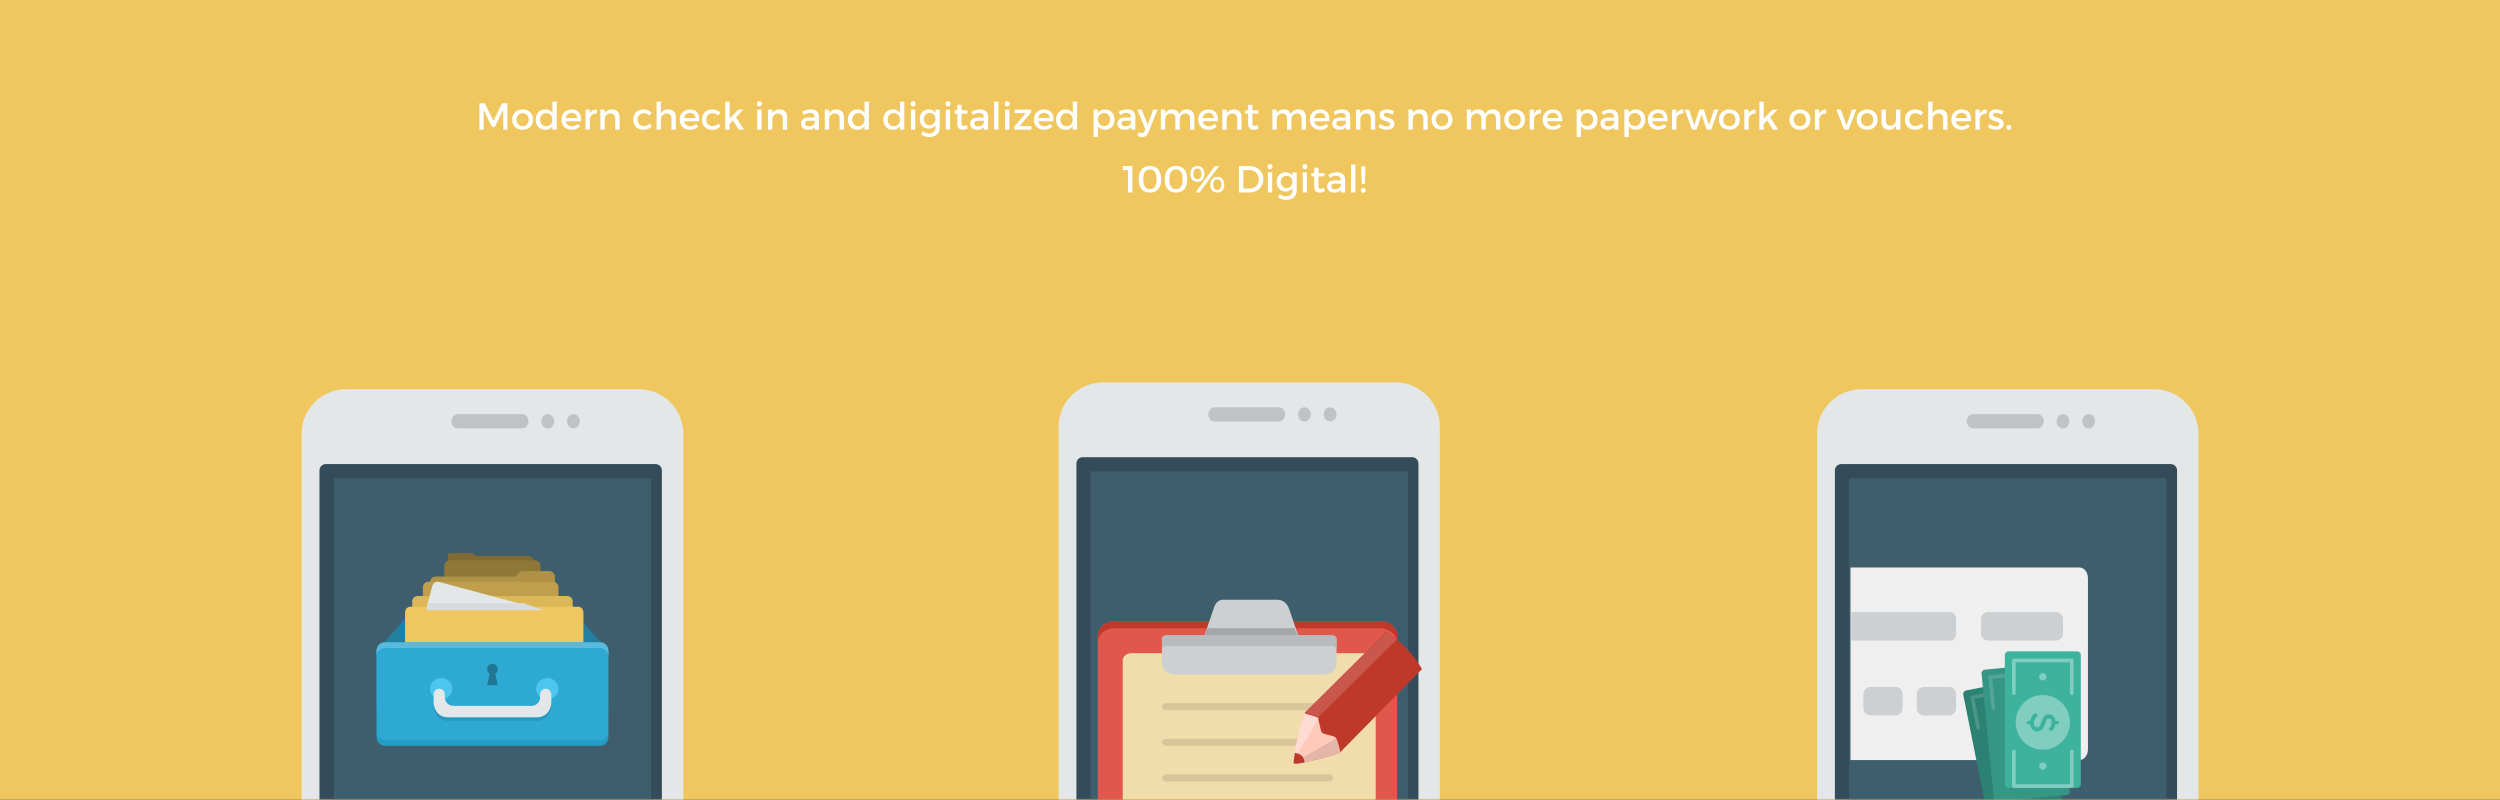 <?xml version="1.0" encoding="UTF-8" standalone="no"?>
<svg width="1591px" height="509px" viewBox="0 0 1591 509" version="1.1" xmlns="http://www.w3.org/2000/svg" xmlns:xlink="http://www.w3.org/1999/xlink" xmlns:sketch="http://www.bohemiancoding.com/sketch/ns">
    <rect x="0" y="0" width="1591" height="509" fill="#333333" stroke="none"/>
    <!-- Generator: Sketch 3.3.3 (12081) - http://www.bohemiancoding.com/sketch -->
    <title>DigitalLandingPagetext-gold</title>
    <desc>Created with Sketch.</desc>
    <defs>
        <rect id="path-1" x="0" y="0" width="1591" height="508.933"></rect>
        <path id="path-3" d="M113.418,0 C50.78,0 0,50.798 0,113.462 C0,176.126 50.78,226.928 113.418,226.928 C176.057,226.928 226.836,176.126 226.836,113.462 C226.836,50.798 176.057,0 113.418,0 L113.418,0 Z"></path>
    </defs>
    <g id="Home-Page" stroke="none" stroke-width="1" fill="none" fill-rule="evenodd" sketch:type="MSPage">
        <g id="Landing-Page-1.0" sketch:type="MSArtboardGroup" transform="translate(-232, -1953)">
            <g id="DigitalLandingPagetext-gold" sketch:type="MSLayerGroup" transform="translate(232, 1953)">
                <mask id="mask-2" sketch:name="Mask" fill="white">
                    <use xlink:href="#path-1"></use>
                </mask>
                <use id="Mask" fill="#EFC75E" sketch:type="MSShapeGroup" xlink:href="#path-1"></use>
                <g id="digitalcheckin" mask="url(#mask-2)">
                    <g transform="translate(673.69, 243.319)">
                        <g id="android">
                            <path d="M214.314,1.13686838e-13 L28.306,1.13686838e-13 C12.677,1.13686838e-13 0,12.63 0,28.201 L0,265.895 C33.793,291.183 75.794,306.181 121.31,306.181 C166.833,306.181 208.835,291.183 242.62,265.895 L242.62,28.201 C242.62,12.63 229.951,1.27999475e-13 214.314,1.27999475e-13 L214.314,1.13686838e-13 Z" id="Shape" fill="#E4E7E7" sketch:type="MSShapeGroup"></path>
                            <path d="M224.984,47.628 L15.368,47.628 C13.143,47.628 11.337,49.438 11.337,51.668 L11.337,274.154 C42.735,294.393 80.075,306.181 120.176,306.181 C160.281,306.181 197.617,294.393 229.015,274.154 L229.015,51.668 C229.015,49.438 227.213,47.628 224.984,47.628 L224.984,47.628 Z" id="Shape" fill="#344C59" sketch:type="MSShapeGroup"></path>
                            <path d="M222.212,56.7 L20.407,56.7 L20.407,279.201 C50.097,296.327 84.545,306.181 121.31,306.181 C158.083,306.181 192.527,296.327 222.212,279.201 L222.212,56.7 L222.212,56.7 Z" id="Shape" fill="#3F5E6D" sketch:type="MSShapeGroup"></path>
                            <path d="M140.13,15.876 L99.315,15.876 C97.058,15.876 95.234,17.912 95.234,20.41 C95.234,22.917 97.058,24.948 99.315,24.948 L140.13,24.948 C142.387,24.948 144.211,22.917 144.211,20.41 C144.211,17.912 142.387,15.876 140.13,15.876 L140.13,15.876 Z M156.456,15.876 C154.199,15.876 152.374,17.912 152.374,20.41 C152.374,22.917 154.199,24.948 156.456,24.948 C158.713,24.948 160.537,22.917 160.537,20.41 C160.537,17.912 158.713,15.876 156.456,15.876 L156.456,15.876 Z M172.782,15.876 C170.524,15.876 168.7,17.912 168.7,20.41 C168.7,22.917 170.524,24.948 172.782,24.948 C175.039,24.948 176.863,22.917 176.863,20.41 C176.863,17.912 175.039,15.876 172.782,15.876 L172.782,15.876 Z" id="Shape" fill="#BFC3C5" sketch:type="MSShapeGroup"></path>
                        </g>
                        <g id="clipboard" transform="translate(24.942, 138.349)">
                            <path d="M10.884,13.608 C4.873,13.608 0,17.67 0,22.68 L0,144.459 C24.543,164.519 58.147,167.833 95.234,167.833 C132.323,167.833 165.925,164.519 190.468,144.459 L190.468,22.68 C190.468,17.67 185.595,13.608 179.584,13.608 L10.884,13.608 Z" id="Shape" fill="#E2574C" sketch:type="MSShapeGroup"></path>
                            <path d="M21.424,34.02 C18.359,34.02 15.872,36.052 15.872,38.556 L15.872,155.853 C38.58,169.092 66.348,172.369 96.368,172.369 C126.387,172.369 154.155,169.092 176.863,155.853 L176.863,38.556 C176.863,36.052 174.376,34.02 171.312,34.02 L21.424,34.02 Z" id="Shape" fill="#F0DDAB" sketch:type="MSShapeGroup"></path>
                            <path d="M179.584,13.608 L10.884,13.608 C4.873,13.608 0,17.67 0,22.68 L0,27.216 C0,22.206 4.873,18.144 10.884,18.144 L179.584,18.144 C185.595,18.144 190.468,22.206 190.468,27.216 L190.468,22.68 C190.468,17.67 185.595,13.608 179.584,13.608 L179.584,13.608 Z" id="Shape" fill="#BF392B" sketch:type="MSShapeGroup"></path>
                            <path d="M146.932,133.813 L43.536,133.813 C42.031,133.813 40.815,134.826 40.815,136.081 C40.815,137.335 42.031,138.349 43.536,138.349 L146.932,138.349 C148.437,138.349 149.653,137.335 149.653,136.081 C149.653,134.826 148.437,133.813 146.932,133.813 L146.932,133.813 Z M146.932,111.132 L43.536,111.132 C42.031,111.132 40.815,112.146 40.815,113.401 C40.815,114.655 42.031,115.669 43.536,115.669 L146.932,115.669 C148.437,115.669 149.653,114.655 149.653,113.401 C149.653,112.146 148.437,111.132 146.932,111.132 L146.932,111.132 Z M146.932,88.452 L43.536,88.452 C42.031,88.452 40.815,89.468 40.815,90.72 C40.815,91.975 42.031,92.988 43.536,92.988 L146.932,92.988 C148.437,92.988 149.653,91.975 149.653,90.72 C149.653,89.468 148.437,88.452 146.932,88.452 L146.932,88.452 Z M146.932,156.493 L43.536,156.493 C42.031,156.493 40.815,157.506 40.815,158.761 C40.815,160.015 42.031,161.029 43.536,161.029 L146.932,161.029 C148.437,161.029 149.653,160.015 149.653,158.761 C149.653,157.506 148.437,156.493 146.932,156.493 L146.932,156.493 Z M43.536,70.308 L146.932,70.308 C148.437,70.308 149.653,69.295 149.653,68.04 C149.653,66.788 148.437,65.772 146.932,65.772 L43.536,65.772 C42.031,65.772 40.815,66.788 40.815,68.04 C40.815,69.295 42.031,70.308 43.536,70.308 L43.536,70.308 Z" id="Shape" fill="#D8C69A" sketch:type="MSShapeGroup"></path>
                            <path d="M43.524,22.68 L149.211,22.68 C150.709,22.68 151.921,23.696 151.921,24.948 L151.921,40.824 C151.921,44.582 148.279,47.628 143.791,47.628 L48.944,47.628 C44.457,47.628 40.815,44.582 40.815,40.824 L40.815,24.948 C40.815,23.696 42.026,22.68 43.524,22.68 L43.524,22.68 Z M79.713,5.68434189e-14 L113.982,5.68434189e-14 C118.47,5.68434189e-14 120.814,2.744 122.112,6.804 L127.532,22.68 L67.914,22.68 L73.333,6.804 C74.125,3.924 75.705,5.68434189e-14 79.713,5.68434189e-14 L79.713,5.68434189e-14 Z" id="Shape" fill="#CCD0D2" sketch:type="MSShapeGroup"></path>
                            <path d="M69.812,18.144 L68.024,22.68 L126.979,22.68 L125.194,18.144 L69.812,18.144 Z" id="Shape" fill="#A4A7A9" sketch:type="MSShapeGroup"></path>
                            <path d="M149.211,22.68 L43.524,22.68 C42.026,22.68 40.815,23.696 40.815,24.948 L40.815,31.752 C40.815,30.5 42.026,29.484 43.524,29.484 L149.211,29.484 C150.709,29.484 151.921,30.5 151.921,31.752 L151.921,24.948 C151.921,23.696 150.709,22.68 149.211,22.68 L149.211,22.68 Z" id="Shape" fill="#B7BBBD" sketch:type="MSShapeGroup"></path>
                        </g>
                        <g id="pencil" transform="translate(149.653, 158.761)">
                            <path d="M81.629,23.671 C75.986,14.018 68.106,5.879 58.708,1.20792265e-13 C39.751,19.29 7.28,52.331 6.66,52.961 C4.813,54.84 -1.098,82.446 0.179,83.745 C1.486,85.077 27.958,78.285 29.751,76.457 L81.629,23.671 L81.629,23.671 Z" id="Shape" fill="#BF392B" sketch:type="MSShapeGroup"></path>
                            <path d="M18.024,64.204 C16.681,62.789 16.509,56.58 15.155,55.156 C13.803,53.728 6.601,52.166 6.596,52.164 C4.839,54.015 -0.626,80.18 0.059,83.444 L0.457,83.865 C3.534,84.558 27.77,78.068 29.477,76.268 C29.477,76.268 27.932,68.614 26.609,67.222 C25.287,65.827 19.37,65.62 18.024,64.204 L18.024,64.204 Z" id="Shape" fill="#FFCABA" sketch:type="MSShapeGroup"></path>
                            <path d="M6.75015599e-14,83.268 L0.035,83.466 L0.435,83.867 C3.519,84.526 27.769,78.345 29.477,76.631 C29.477,76.631 27.99,69.4 26.637,68.04 C4.075,80.91 0.552,82.946 7.70899061e-14,83.268 L6.75015599e-14,83.268 Z" id="Shape" fill="#E5B5A7" sketch:type="MSShapeGroup"></path>
                            <path d="M0.017,81.648 C0.448,80.941 2.814,76.999 15.872,55.012 C14.455,53.653 6.908,52.164 6.908,52.164 C5.119,53.876 -0.346,77.494 0.017,81.648 L0.017,81.648 Z" id="Shape" fill="#FFDCD2" sketch:type="MSShapeGroup"></path>
                            <path d="M4.96,78.776 C3.981,77.885 2.301,77.22 0.74,77.112 C0.076,80.7 -0.222,83.385 0.187,83.756 C0.584,84.118 3.221,83.836 6.796,83.214 C6.883,81.644 6.082,79.794 4.96,78.776 L4.96,78.776 Z" id="Shape" fill="#BF392B" sketch:type="MSShapeGroup"></path>
                            <path d="M15.46,54.432 C15.44,54.465 65.757,4.729 65.757,4.729 C63.593,3.024 61.33,1.439 58.966,-1.77635684e-14 L6.802,51.592 C17.65,54.432 14.091,53.078 15.46,54.432 Z" id="Shape" fill="#C9574B" sketch:type="MSShapeGroup"></path>
                        </g>
                    </g>
                </g>
                <g id="paperless" mask="url(#mask-2)">
                    <g transform="translate(191.251, 247.104)">
                        <g id="android">
                            <path d="M215.252,0.579 L29.05,0.579 C13.404,0.579 0.714,13.216 0.714,28.796 L0.714,266.623 C34.543,291.926 76.588,306.933 122.151,306.933 C167.722,306.933 209.767,291.926 243.588,266.623 L243.588,28.796 C243.588,13.216 230.905,0.579 215.252,0.579 L215.252,0.579 Z" id="Shape" fill="#E4E7E7" sketch:type="MSShapeGroup"></path>
                            <path d="M225.933,48.234 L16.099,48.234 C13.871,48.234 12.064,50.045 12.064,52.276 L12.064,274.887 C43.494,295.138 80.873,306.933 121.016,306.933 C161.163,306.933 198.538,295.138 229.968,274.887 L229.968,52.276 C229.968,50.045 228.165,48.234 225.933,48.234 L225.933,48.234 Z" id="Shape" fill="#344C59" sketch:type="MSShapeGroup"></path>
                            <path d="M223.159,57.311 L21.143,57.311 L21.143,279.937 C50.864,297.073 85.348,306.933 122.151,306.933 C158.962,306.933 193.442,297.073 223.159,279.937 L223.159,57.311 L223.159,57.311 Z" id="Shape" fill="#3F5E6D" sketch:type="MSShapeGroup"></path>
                            <path d="M140.991,16.464 L100.133,16.464 C97.874,16.464 96.048,18.501 96.048,21.001 C96.048,23.509 97.874,25.541 100.133,25.541 L140.991,25.541 C143.25,25.541 145.076,23.509 145.076,21.001 C145.076,18.501 143.25,16.464 140.991,16.464 L140.991,16.464 Z M157.333,16.464 C155.074,16.464 153.248,18.501 153.248,21.001 C153.248,23.509 155.074,25.541 157.333,25.541 C159.593,25.541 161.419,23.509 161.419,21.001 C161.419,18.501 159.593,16.464 157.333,16.464 L157.333,16.464 Z M173.676,16.464 C171.417,16.464 169.591,18.501 169.591,21.001 C169.591,23.509 171.417,25.541 173.676,25.541 C175.936,25.541 177.762,23.509 177.762,21.001 C177.762,18.501 175.936,16.464 173.676,16.464 L173.676,16.464 Z" id="Shape" fill="#BFC3C5" sketch:type="MSShapeGroup"></path>
                        </g>
                        <g id="archive-2" transform="translate(48.381, 104.966)">
                            <path d="M0,62.472 L0,99.849 L49.18,46.454 L49.18,32.247 L26.136,32.206 L3.12003923e-15,62.472 L0,62.472 Z M121.035,31.777 L98.36,31.77 L98.36,46.454 L147.54,99.849 L147.54,62.472 L121.035,31.777 L121.035,31.777 Z" id="Shape" fill="#227F9E" sketch:type="MSShapeGroup"></path>
                            <path d="M96.358,1.729 L63.024,1.729 L61.267,0 L47.154,0 C46.105,0 45.397,0.809 45.397,1.566 L45.397,32.851 C45.397,34.759 46.971,36.309 48.911,36.309 L96.358,36.309 C98.299,36.309 99.873,34.759 99.873,32.851 L99.873,5.187 C99.873,3.278 98.299,1.729 96.358,1.729 L96.358,1.729 Z" id="Shape" fill="#816B32" sketch:type="MSShapeGroup"></path>
                            <path d="M46.629,4.539 L100.911,4.539 C102.844,4.539 104.413,6.064 104.413,7.942 L104.413,35.174 C104.413,37.053 102.844,38.578 100.911,38.578 L46.629,38.578 C44.696,38.578 43.127,37.053 43.127,35.174 L43.127,7.942 C43.127,6.064 44.696,4.539 46.629,4.539 L46.629,4.539 Z" id="Shape" fill="#8F7738" sketch:type="MSShapeGroup"></path>
                            <path d="M110.016,11.346 L92.362,11.346 C91.874,11.346 88.776,14.371 88.776,14.853 L37.579,14.853 C35.629,14.853 34.048,16.425 34.048,18.361 L34.048,46.417 C34.048,48.353 35.629,49.924 37.579,49.924 L109.961,49.924 C111.91,49.924 113.492,48.353 113.492,46.417 L113.492,14.799 C113.492,12.932 111.748,11.346 110.016,11.346 L110.016,11.346 Z" id="Shape" fill="#B09246" sketch:type="MSShapeGroup"></path>
                            <path d="M33.029,18.154 L112.241,18.154 C114.185,18.154 115.762,19.679 115.762,21.558 L115.762,48.79 C115.762,50.669 114.185,52.194 112.241,52.194 L33.029,52.194 C31.085,52.194 29.508,50.669 29.508,48.79 L29.508,21.558 C29.508,19.679 31.085,18.154 33.029,18.154 L33.029,18.154 Z" id="Shape" fill="#BF9F4B" sketch:type="MSShapeGroup"></path>
                            <path d="M26.221,27.231 L121.319,27.231 C123.263,27.231 124.841,28.756 124.841,30.635 L124.841,57.867 C124.841,59.746 123.263,61.271 121.319,61.271 L26.221,61.271 C24.276,61.271 22.698,59.746 22.698,57.867 L22.698,30.635 C22.698,28.756 24.276,27.231 26.221,27.231 L26.221,27.231 Z" id="Shape" fill="#DCB757" sketch:type="MSShapeGroup"></path>
                            <path d="M39.812,18.274 L110.893,37.393 C112.762,37.894 113.873,39.824 113.372,41.7 L105.209,72.279 C104.709,74.155 102.786,75.269 100.918,74.766 L29.836,55.648 C27.968,55.146 26.857,53.216 27.358,51.34 L35.522,20.761 C36.023,18.886 37.945,17.773 39.812,18.274 L39.812,18.274 Z" id="Shape" fill="#E4E7E7" sketch:type="MSShapeGroup"></path>
                            <path d="M21.705,34.039 L128.104,34.039 C130.062,34.039 131.651,35.564 131.651,37.443 L131.651,64.675 C131.651,66.554 130.062,68.079 128.104,68.079 L21.705,68.079 C19.748,68.079 18.159,66.554 18.159,64.675 L18.159,37.443 C18.159,35.564 19.748,34.039 21.705,34.039 L21.705,34.039 Z" id="Shape" fill="#EFC75E" sketch:type="MSShapeGroup"></path>
                            <path d="M5.269,56.732 L142.271,56.732 C145.181,56.732 147.54,59.104 147.54,62.027 L147.54,114.977 C147.54,117.902 145.181,120.272 142.271,120.272 L5.269,120.272 C2.359,120.272 0,117.902 0,114.977 L0,62.027 C0,59.104 2.359,56.732 5.269,56.732 L5.269,56.732 Z" id="Shape" fill="#2EA9D3" sketch:type="MSShapeGroup"></path>
                            <path d="M41.153,79.425 C37.229,79.425 34.048,82.473 34.048,86.233 C34.048,89.992 37.229,93.041 41.153,93.041 C45.077,93.041 48.259,89.992 48.259,86.233 C48.259,82.473 45.077,79.425 41.153,79.425 L41.153,79.425 Z M108.656,79.425 C104.732,79.425 101.551,82.473 101.551,86.233 C101.551,89.992 104.732,93.041 108.656,93.041 C112.58,93.041 115.762,89.992 115.762,86.233 C115.762,82.473 112.58,79.425 108.656,79.425 L108.656,79.425 Z" id="Shape" fill="#4DC6EF" sketch:type="MSShapeGroup"></path>
                            <path d="M107.655,86.233 C105.686,86.233 104.089,87.859 104.089,89.864 L104.089,91.679 C104.089,94.687 101.693,97.125 98.738,97.125 L48.802,97.125 C45.846,97.125 43.451,94.687 43.451,91.679 L43.451,89.864 C43.451,87.859 41.853,86.233 39.884,86.233 C37.915,86.233 36.317,87.859 36.317,89.864 L36.317,95.31 C36.317,100.324 40.309,104.387 45.235,104.387 L102.305,104.387 C107.231,104.387 111.222,100.324 111.222,95.31 L111.222,89.864 C111.222,87.859 109.624,86.233 107.655,86.233 L107.655,86.233 Z" id="Shape" fill="#E4E7E7" sketch:type="MSShapeGroup"></path>
                            <path d="M77.175,73.752 C77.175,71.873 75.649,70.348 73.77,70.348 C71.89,70.348 70.365,71.873 70.365,73.752 C70.365,74.962 71.002,76.017 71.953,76.623 L70.365,83.964 L77.175,83.964 L75.586,76.623 C76.538,76.017 77.175,74.962 77.175,73.752 L77.175,73.752 Z" id="Shape" fill="#207693" sketch:type="MSShapeGroup"></path>
                            <path d="M31.778,36.309 L106.683,36.309 L93.47,31.77 L32.727,31.77 L31.778,36.309 Z" id="Shape" fill="#D8DBDB" sketch:type="MSShapeGroup"></path>
                            <path d="M142.271,56.732 L5.269,56.732 C2.359,56.732 0,59.172 0,62.178 L0,65.809 C0,62.803 2.359,60.363 5.269,60.363 L142.271,60.363 C145.181,60.363 147.54,62.803 147.54,65.809 L147.54,62.178 C147.54,59.172 145.181,56.732 142.271,56.732 L142.271,56.732 Z" id="Shape" fill="#58BADC" sketch:type="MSShapeGroup"></path>
                            <path d="M102.305,104.765 L45.235,104.765 C40.309,104.765 36.317,100.533 36.317,95.31 L36.317,97.201 C36.317,102.424 40.309,106.656 45.235,106.656 L102.305,106.656 C107.231,106.656 111.222,102.424 111.222,97.201 L111.222,95.31 C111.222,100.533 107.231,104.765 102.305,104.765 L102.305,104.765 Z" id="Shape" fill="#2998BE" sketch:type="MSShapeGroup"></path>
                            <path d="M142.271,118.91 L5.269,118.91 C2.359,118.91 0,116.472 0,113.464 L0,117.095 C0,120.103 2.359,122.541 5.269,122.541 L142.271,122.541 C145.181,122.541 147.54,120.103 147.54,117.095 L147.54,113.464 C147.54,116.472 145.181,118.91 142.271,118.91 L142.271,118.91 Z" id="Shape" fill="#249CC5" sketch:type="MSShapeGroup"></path>
                        </g>
                    </g>
                </g>
                <g id="directdeposit" mask="url(#mask-2)">
                    <g transform="translate(1155.714, 247.104)">
                        <g id="android">
                            <path d="M215.059,0.579 L28.978,0.579 C13.343,0.579 0.661,13.216 0.661,28.796 L0.661,266.623 C34.467,291.926 76.485,306.933 122.019,306.933 C167.56,306.933 209.578,291.926 243.376,266.623 L243.376,28.796 C243.376,13.216 230.702,0.579 215.059,0.579 L215.059,0.579 Z" id="Shape" fill="#E4E7E7" sketch:type="MSShapeGroup"></path>
                            <path d="M225.733,48.234 L16.036,48.234 C13.81,48.234 12.003,50.045 12.003,52.276 L12.003,274.887 C43.413,295.138 80.768,306.933 120.884,306.933 C161.005,306.933 198.356,295.138 229.766,274.887 L229.766,52.276 C229.766,50.045 227.963,48.234 225.733,48.234 L225.733,48.234 Z" id="Shape" fill="#344C59" sketch:type="MSShapeGroup"></path>
                            <path d="M222.961,57.311 L21.076,57.311 L21.076,279.937 C50.778,297.073 85.239,306.933 122.019,306.933 C158.806,306.933 193.264,297.073 222.961,279.937 L222.961,57.311 L222.961,57.311 Z" id="Shape" fill="#3F5E6D" sketch:type="MSShapeGroup"></path>
                            <path d="M140.846,16.464 L100.015,16.464 C97.758,16.464 95.932,18.501 95.932,21.001 C95.932,23.509 97.758,25.541 100.015,25.541 L140.846,25.541 C143.104,25.541 144.929,23.509 144.929,21.001 C144.929,18.501 143.104,16.464 140.846,16.464 L140.846,16.464 Z M157.178,16.464 C154.92,16.464 153.095,18.501 153.095,21.001 C153.095,23.509 154.92,25.541 157.178,25.541 C159.436,25.541 161.261,23.509 161.261,21.001 C161.261,18.501 159.436,16.464 157.178,16.464 L157.178,16.464 Z M173.51,16.464 C171.252,16.464 169.427,18.501 169.427,21.001 C169.427,23.509 171.252,25.541 173.51,25.541 C175.768,25.541 177.593,23.509 177.593,21.001 C177.593,18.501 175.768,16.464 173.51,16.464 L173.51,16.464 Z" id="Shape" fill="#BFC3C5" sketch:type="MSShapeGroup"></path>
                        </g>
                        <g id="credit-card" transform="translate(2.929, 61.85)">
                            <g id="Clipped">
                                <mask id="mask-4" sketch:name="a" fill="white">
                                    <use xlink:href="#path-3"></use>
                                </mask>
                                <g id="a"></g>
                                <g id="Group" mask="url(#mask-4)" sketch:type="MSShapeGroup">
                                    <g transform="translate(16.879, 51.924)" id="Shape">
                                        <path d="M147.852,0.267 C150.833,0.267 153.249,3.317 153.249,7.075 L153.249,116.001 C153.249,119.761 150.833,122.808 147.852,122.808 L2.129,122.808 L2.129,0.267 L147.852,0.267 Z" fill="#EFEFEF"></path>
                                        <path d="M132.833,28.633 L89.735,28.633 C87.23,28.633 85.198,30.666 85.198,33.172 L85.198,42.249 C85.198,44.754 87.23,46.787 89.735,46.787 L132.833,46.787 C135.338,46.787 137.37,44.754 137.37,42.249 L137.37,33.172 C137.37,30.666 135.338,28.633 132.833,28.633 L132.833,28.633 Z M2.606,28.633 L2.606,46.787 L65.713,46.787 C67.704,46.787 69.319,44.754 69.319,42.249 L69.319,33.172 C69.319,30.666 67.704,28.633 65.713,28.633 L2.606,28.633 Z M64.783,76.288 L48.904,76.288 C46.4,76.288 44.367,78.321 44.367,80.827 L44.367,89.904 C44.367,92.409 46.4,94.442 48.904,94.442 L64.783,94.442 C67.287,94.442 69.319,92.409 69.319,89.904 L69.319,80.827 C69.319,78.321 67.287,76.288 64.783,76.288 L64.783,76.288 Z M14.879,76.288 C12.374,76.288 10.342,78.321 10.342,80.827 L10.342,89.904 C10.342,92.409 12.374,94.442 14.879,94.442 L30.757,94.442 C33.261,94.442 35.294,92.409 35.294,89.904 L35.294,80.827 C35.294,78.321 33.261,76.288 30.757,76.288 L14.879,76.288 Z" fill="#CCD0D2"></path>
                                        <path d="M113.552,83.094 C113.552,89.985 107.965,95.575 101.076,95.575 C94.187,95.575 88.6,89.985 88.6,83.094 C88.6,76.202 94.187,70.613 101.076,70.613 C107.965,70.613 113.552,76.202 113.552,83.094 Z" fill="#FF6A6A"></path>
                                    </g>
                                </g>
                            </g>
                        </g>
                        <g id="money" transform="translate(93.664, 166.237)">
                            <g id="Group" sketch:type="MSShapeGroup">
                                <path d="M1.858,26.063 L44.915,17.429 C46.167,17.178 47.385,17.991 47.635,19.243 L63.294,97.517 C63.545,98.77 62.734,99.99 61.482,100.241 L18.425,108.876 C17.173,109.126 15.955,108.314 15.705,107.061 L0.046,28.786 C-0.205,27.534 0.606,26.315 1.858,26.063 L1.858,26.063 Z" id="Shape" fill="#2B8272"></path>
                                <path d="M43.316,22.953 C43.191,22.324 42.578,21.916 41.95,22.042 L5.539,29.344 C4.911,29.469 4.504,30.082 4.628,30.711 L8.502,50.076 C8.628,50.704 9.241,51.113 9.869,50.985 C10.498,50.86 10.905,50.247 10.779,49.618 L7.133,31.391 L41.269,24.548 L44.915,42.773 C45.04,43.402 45.653,43.81 46.282,43.684 C46.909,43.559 47.317,42.945 47.192,42.316 L43.316,22.953 L43.316,22.953 Z" id="Shape" fill="#4B9587"></path>
                                <path d="M13.733,12.836 L57.428,8.552 C58.7,8.428 59.831,9.358 59.955,10.631 L67.801,90.084 C67.927,91.356 67,92.487 65.728,92.612 L22.033,96.896 C20.762,97.02 19.631,96.091 19.506,94.817 L11.66,15.364 C11.535,14.092 12.462,12.96 13.733,12.836 L13.733,12.836 Z" id="Shape" fill="#359685"></path>
                                <path d="M55.293,13.888 C55.23,13.25 54.662,12.783 54.024,12.845 L17.072,16.466 C16.434,16.529 15.967,17.098 16.031,17.736 L17.974,37.392 C18.037,38.031 18.605,38.497 19.243,38.435 C19.881,38.372 20.346,37.804 20.283,37.165 L18.456,18.666 L53.099,15.27 L54.927,33.77 C54.99,34.409 55.558,34.877 56.196,34.813 C56.834,34.75 57.299,34.182 57.236,33.543 L55.293,13.888 L55.293,13.888 Z" id="Shape" fill="#52A597"></path>
                                <path d="M28.791,1.158 L72.553,1.158 C73.824,1.158 74.856,2.196 74.856,3.475 L74.856,85.749 C74.856,87.028 73.824,88.066 72.553,88.066 L28.791,88.066 C27.519,88.066 26.488,87.028 26.488,85.749 L26.488,3.475 C26.488,2.196 27.519,1.158 28.791,1.158 L28.791,1.158 Z" id="Shape" fill="#3DB39E"></path>
                                <path d="M50.672,19.698 C51.943,19.698 52.975,18.66 52.975,17.381 C52.975,16.101 51.943,15.063 50.672,15.063 C49.4,15.063 48.368,16.101 48.368,17.381 C48.368,18.66 49.4,19.698 50.672,19.698 L50.672,19.698 Z M50.672,76.479 C51.943,76.479 52.975,75.44 52.975,74.161 C52.975,72.882 51.943,71.843 50.672,71.843 C49.4,71.843 48.368,72.882 48.368,74.161 C48.368,75.44 49.4,76.479 50.672,76.479 L50.672,76.479 Z M69.098,5.793 L32.246,5.793 C31.609,5.793 31.094,6.312 31.094,6.952 L31.094,27.81 C31.094,28.45 31.609,28.968 32.246,28.968 C32.883,28.968 33.397,28.45 33.397,27.81 L33.397,8.11 L67.946,8.11 L67.946,27.81 C67.946,28.45 68.461,28.968 69.098,28.968 C69.735,28.968 70.249,28.45 70.249,27.81 L70.249,6.952 C70.249,6.312 69.735,5.793 69.098,5.793 L69.098,5.793 Z M69.098,63.732 C68.461,63.732 67.946,64.251 67.946,64.891 L67.946,85.749 L33.397,85.749 L33.397,64.891 C33.397,64.251 32.883,63.732 32.246,63.732 C31.609,63.732 31.094,64.251 31.094,64.891 L31.094,86.908 C31.094,87.547 31.609,88.066 32.246,88.066 L69.098,88.066 C69.735,88.066 70.249,87.547 70.249,86.908 L70.249,64.891 C70.249,64.251 69.735,63.732 69.098,63.732 L69.098,63.732 Z M50.672,28.968 C41.132,28.968 33.397,36.751 33.397,46.35 C33.397,55.95 41.132,63.732 50.672,63.732 C60.212,63.732 67.946,55.95 67.946,46.35 C67.946,36.751 60.212,28.968 50.672,28.968 L50.672,28.968 Z M59.96,47.532 L58.626,47.532 C58.397,49.34 57.661,50.831 56.557,51.601 C56.349,51.736 56.097,51.825 55.821,51.825 C55.154,51.825 54.602,51.283 54.602,50.605 C54.602,50.29 54.785,49.973 55.107,49.633 C55.798,48.933 56.326,47.757 56.326,46.47 C56.326,44.593 55.43,43.891 54.51,43.891 C51.499,43.891 52.901,52.142 47.152,52.142 C44.623,52.142 42.968,50.56 42.669,47.531 L41.382,47.531 C40.784,47.531 40.301,47.056 40.301,46.468 C40.301,45.903 40.785,45.429 41.382,45.429 L42.669,45.429 C42.944,43.237 44.14,41.519 45.404,40.75 C45.588,40.636 45.818,40.569 46.049,40.569 C46.739,40.569 47.291,41.112 47.291,41.767 C47.291,42.264 47.015,42.535 46.785,42.761 C45.819,43.71 45.038,44.91 45.038,46.468 C45.038,48.524 45.728,49.519 47.152,49.519 C50.509,49.519 48.968,41.27 54.51,41.27 C56.555,41.27 58.325,42.535 58.649,45.429 L59.96,45.429 C60.557,45.429 61.04,45.903 61.04,46.468 C61.041,47.056 60.557,47.532 59.96,47.532 L59.96,47.532 Z" id="Shape" fill="#81CEC0"></path>
                            </g>
                        </g>
                    </g>
                </g>
                <path d="M322.872,82.5 L322.872,65.7 L319.536,65.7 L314.016,76.86 L308.472,65.7 L305.112,65.7 L305.112,82.5 L307.776,82.5 L307.776,69.948 L313.08,80.748 L314.928,80.748 L320.232,69.948 L320.256,82.5 L322.872,82.5 Z M332.616,69.636 C328.656,69.636 325.944,72.252 325.944,76.116 C325.944,79.956 328.656,82.596 332.616,82.596 C336.552,82.596 339.264,79.956 339.264,76.116 C339.264,72.252 336.552,69.636 332.616,69.636 L332.616,69.636 Z M332.616,72.012 C334.896,72.012 336.504,73.692 336.504,76.14 C336.504,78.612 334.896,80.292 332.616,80.292 C330.312,80.292 328.704,78.612 328.704,76.14 C328.704,73.692 330.312,72.012 332.616,72.012 L332.616,72.012 Z M354.312,64.692 L351.552,64.692 L351.552,71.94 C350.616,70.452 349.08,69.612 347.016,69.612 C343.416,69.612 340.944,72.228 340.944,76.068 C340.944,79.956 343.392,82.62 347.064,82.62 C349.104,82.62 350.64,81.804 351.552,80.316 L351.552,82.5 L354.312,82.5 L354.312,64.692 Z M347.64,80.316 C345.312,80.316 343.728,78.588 343.704,76.164 C343.728,73.716 345.336,71.964 347.64,71.964 C349.944,71.964 351.552,73.692 351.552,76.164 C351.552,78.588 349.944,80.316 347.64,80.316 L347.64,80.316 Z M363.768,69.636 C359.976,69.66 357.312,72.276 357.312,76.14 C357.312,79.98 359.904,82.596 363.84,82.596 C366.048,82.596 367.872,81.804 369.12,80.436 L367.656,78.876 C366.72,79.836 365.448,80.364 364.056,80.364 C362.04,80.364 360.528,79.14 360.096,77.172 L369.744,77.172 C370.08,72.564 368.256,69.636 363.768,69.636 L363.768,69.636 Z M360.048,75.156 C360.36,73.116 361.776,71.844 363.792,71.844 C365.88,71.844 367.248,73.092 367.344,75.156 L360.048,75.156 Z M375.384,69.732 L372.624,69.732 L372.624,82.5 L375.384,82.5 L375.384,75.828 C375.6,73.644 377.232,72.132 379.8,72.276 L379.8,69.636 C377.784,69.636 376.248,70.548 375.384,72.276 L375.384,69.732 Z M389.544,69.636 C387.384,69.636 385.752,70.404 384.84,72.18 L384.84,69.732 L382.08,69.732 L382.08,82.5 L384.84,82.5 L384.84,75.708 C385.032,73.716 386.352,72.252 388.464,72.228 C390.384,72.228 391.536,73.404 391.536,75.324 L391.536,82.5 L394.296,82.5 L394.296,74.556 C394.296,71.508 392.52,69.636 389.544,69.636 L389.544,69.636 Z M409.416,69.636 C405.624,69.636 402.984,72.276 402.984,76.14 C402.984,79.98 405.624,82.596 409.416,82.596 C411.84,82.596 413.688,81.732 414.84,80.22 L413.304,78.684 C412.44,79.692 411.144,80.22 409.536,80.22 C407.328,80.22 405.744,78.564 405.744,76.14 C405.744,73.716 407.328,72.06 409.536,72.06 C411.072,72.036 412.296,72.588 413.184,73.5 L414.696,71.724 C413.52,70.38 411.72,69.636 409.416,69.636 L409.416,69.636 Z M425.328,69.636 C423.144,69.636 421.512,70.428 420.6,72.228 L420.6,64.692 L417.84,64.692 L417.84,82.5 L420.6,82.5 L420.6,76.212 C420.6,73.956 421.968,72.252 424.248,72.228 C426.168,72.228 427.32,73.404 427.32,75.324 L427.32,82.5 L430.08,82.5 L430.08,74.556 C430.08,71.508 428.304,69.636 425.328,69.636 L425.328,69.636 Z M439.032,69.636 C435.24,69.66 432.576,72.276 432.576,76.14 C432.576,79.98 435.168,82.596 439.104,82.596 C441.312,82.596 443.136,81.804 444.384,80.436 L442.92,78.876 C441.984,79.836 440.712,80.364 439.32,80.364 C437.304,80.364 435.792,79.14 435.36,77.172 L445.008,77.172 C445.344,72.564 443.52,69.636 439.032,69.636 L439.032,69.636 Z M435.312,75.156 C435.624,73.116 437.04,71.844 439.056,71.844 C441.144,71.844 442.512,73.092 442.608,75.156 L435.312,75.156 Z M453.12,69.636 C449.328,69.636 446.688,72.276 446.688,76.14 C446.688,79.98 449.328,82.596 453.12,82.596 C455.544,82.596 457.392,81.732 458.544,80.22 L457.008,78.684 C456.144,79.692 454.848,80.22 453.24,80.22 C451.032,80.22 449.448,78.564 449.448,76.14 C449.448,73.716 451.032,72.06 453.24,72.06 C454.776,72.036 456,72.588 456.888,73.5 L458.4,71.724 C457.224,70.38 455.424,69.636 453.12,69.636 L453.12,69.636 Z M466.464,76.644 L470.208,82.5 L473.472,82.5 L468.384,74.676 L473.112,69.732 L469.944,69.732 L464.304,75.444 L464.304,64.692 L461.544,64.692 L461.544,82.5 L464.304,82.5 L464.304,78.924 L466.464,76.644 Z M483.264,64.404 C482.352,64.404 481.656,65.1 481.656,66.084 C481.656,67.044 482.352,67.74 483.264,67.74 C484.176,67.74 484.872,67.044 484.872,66.084 C484.872,65.1 484.176,64.404 483.264,64.404 L483.264,64.404 Z M484.632,82.5 L484.632,69.732 L481.896,69.732 L481.896,82.5 L484.632,82.5 Z M496.176,69.636 C494.016,69.636 492.384,70.404 491.472,72.18 L491.472,69.732 L488.712,69.732 L488.712,82.5 L491.472,82.5 L491.472,75.708 C491.664,73.716 492.984,72.252 495.096,72.228 C497.016,72.228 498.168,73.404 498.168,75.324 L498.168,82.5 L500.928,82.5 L500.928,74.556 C500.928,71.508 499.152,69.636 496.176,69.636 L496.176,69.636 Z M518.472,82.5 L521.184,82.5 L521.16,74.124 C521.136,71.316 519.288,69.636 516,69.636 C513.576,69.636 512.28,70.188 510.504,71.244 L511.632,73.164 C512.904,72.3 514.176,71.868 515.4,71.868 C517.416,71.868 518.448,72.828 518.448,74.436 L518.448,74.82 L514.584,74.82 C511.512,74.844 509.76,76.332 509.76,78.66 C509.76,80.916 511.488,82.62 514.248,82.62 C516.096,82.62 517.56,82.068 518.472,80.94 L518.472,82.5 Z M514.824,80.436 C513.288,80.436 512.352,79.692 512.352,78.54 C512.352,77.316 513.192,76.836 514.992,76.836 L518.448,76.836 L518.448,78.012 C518.304,79.404 516.792,80.436 514.824,80.436 L514.824,80.436 Z M532.344,69.636 C530.184,69.636 528.552,70.404 527.64,72.18 L527.64,69.732 L524.88,69.732 L524.88,82.5 L527.64,82.5 L527.64,75.708 C527.832,73.716 529.152,72.252 531.264,72.228 C533.184,72.228 534.336,73.404 534.336,75.324 L534.336,82.5 L537.096,82.5 L537.096,74.556 C537.096,71.508 535.32,69.636 532.344,69.636 L532.344,69.636 Z M552.96,64.692 L550.2,64.692 L550.2,71.94 C549.264,70.452 547.728,69.612 545.664,69.612 C542.064,69.612 539.592,72.228 539.592,76.068 C539.592,79.956 542.04,82.62 545.712,82.62 C547.752,82.62 549.288,81.804 550.2,80.316 L550.2,82.5 L552.96,82.5 L552.96,64.692 Z M546.288,80.316 C543.96,80.316 542.376,78.588 542.352,76.164 C542.376,73.716 543.984,71.964 546.288,71.964 C548.592,71.964 550.2,73.692 550.2,76.164 C550.2,78.588 548.592,80.316 546.288,80.316 L546.288,80.316 Z M575.52,64.692 L572.76,64.692 L572.76,71.94 C571.824,70.452 570.288,69.612 568.224,69.612 C564.624,69.612 562.152,72.228 562.152,76.068 C562.152,79.956 564.6,82.62 568.272,82.62 C570.312,82.62 571.848,81.804 572.76,80.316 L572.76,82.5 L575.52,82.5 L575.52,64.692 Z M568.848,80.316 C566.52,80.316 564.936,78.588 564.912,76.164 C564.936,73.716 566.544,71.964 568.848,71.964 C571.152,71.964 572.76,73.692 572.76,76.164 C572.76,78.588 571.152,80.316 568.848,80.316 L568.848,80.316 Z M581.088,64.404 C580.176,64.404 579.48,65.1 579.48,66.084 C579.48,67.044 580.176,67.74 581.088,67.74 C582,67.74 582.696,67.044 582.696,66.084 C582.696,65.1 582,64.404 581.088,64.404 L581.088,64.404 Z M582.456,82.5 L582.456,69.732 L579.72,69.732 L579.72,82.5 L582.456,82.5 Z M598.056,69.732 L595.32,69.732 L595.32,71.796 C594.432,70.404 592.968,69.612 591,69.636 C587.616,69.66 585.336,72.108 585.336,75.708 C585.336,79.38 587.64,81.876 591.096,81.876 C593.016,81.876 594.456,81.108 595.32,79.716 L595.32,81.324 C595.32,83.532 593.736,84.948 591.312,84.948 C589.752,84.948 588.504,84.444 587.304,83.556 L586.128,85.548 C587.688,86.604 589.44,87.228 591.432,87.228 C595.44,87.228 598.056,84.924 598.056,81.252 L598.056,69.732 Z M591.648,79.716 C589.44,79.716 587.952,78.084 587.928,75.78 C587.952,73.5 589.464,71.868 591.648,71.868 C593.808,71.868 595.32,73.476 595.32,75.78 C595.32,78.084 593.808,79.716 591.648,79.716 L591.648,79.716 Z M603.264,64.404 C602.352,64.404 601.656,65.1 601.656,66.084 C601.656,67.044 602.352,67.74 603.264,67.74 C604.176,67.74 604.872,67.044 604.872,66.084 C604.872,65.1 604.176,64.404 603.264,64.404 L603.264,64.404 Z M604.632,82.5 L604.632,69.732 L601.896,69.732 L601.896,82.5 L604.632,82.5 Z M615.24,79.572 C614.496,79.932 613.896,80.124 613.32,80.124 C612.456,80.124 611.952,79.716 611.952,78.396 L611.952,72.276 L615.72,72.276 L615.72,70.212 L611.952,70.212 L611.952,66.708 L609.216,66.708 L609.216,70.212 L607.416,70.212 L607.416,72.276 L609.216,72.276 L609.216,78.9 C609.216,81.516 610.872,82.62 612.792,82.62 C613.872,82.62 614.928,82.284 615.936,81.684 L615.24,79.572 Z M626.136,82.5 L628.848,82.5 L628.824,74.124 C628.8,71.316 626.952,69.636 623.664,69.636 C621.24,69.636 619.944,70.188 618.168,71.244 L619.296,73.164 C620.568,72.3 621.84,71.868 623.064,71.868 C625.08,71.868 626.112,72.828 626.112,74.436 L626.112,74.82 L622.248,74.82 C619.176,74.844 617.424,76.332 617.424,78.66 C617.424,80.916 619.152,82.62 621.912,82.62 C623.76,82.62 625.224,82.068 626.136,80.94 L626.136,82.5 Z M622.488,80.436 C620.952,80.436 620.016,79.692 620.016,78.54 C620.016,77.316 620.856,76.836 622.656,76.836 L626.112,76.836 L626.112,78.012 C625.968,79.404 624.456,80.436 622.488,80.436 L622.488,80.436 Z M635.424,82.5 L635.424,64.692 L632.664,64.692 L632.664,82.5 L635.424,82.5 Z M640.992,64.404 C640.08,64.404 639.384,65.1 639.384,66.084 C639.384,67.044 640.08,67.74 640.992,67.74 C641.904,67.74 642.6,67.044 642.6,66.084 C642.6,65.1 641.904,64.404 640.992,64.404 L640.992,64.404 Z M642.36,82.5 L642.36,69.732 L639.624,69.732 L639.624,82.5 L642.36,82.5 Z M656.184,71.604 L656.184,69.756 L645.696,69.732 L645.696,71.988 L652.776,71.988 L645.48,80.628 L645.48,82.5 L656.4,82.524 L656.4,80.268 L648.888,80.244 L656.184,71.604 Z M664.44,69.636 C660.648,69.66 657.984,72.276 657.984,76.14 C657.984,79.98 660.576,82.596 664.512,82.596 C666.72,82.596 668.544,81.804 669.792,80.436 L668.328,78.876 C667.392,79.836 666.12,80.364 664.728,80.364 C662.712,80.364 661.2,79.14 660.768,77.172 L670.416,77.172 C670.752,72.564 668.928,69.636 664.44,69.636 L664.44,69.636 Z M660.72,75.156 C661.032,73.116 662.448,71.844 664.464,71.844 C666.552,71.844 667.92,73.092 668.016,75.156 L660.72,75.156 Z M685.464,64.692 L682.704,64.692 L682.704,71.94 C681.768,70.452 680.232,69.612 678.168,69.612 C674.568,69.612 672.096,72.228 672.096,76.068 C672.096,79.956 674.544,82.62 678.216,82.62 C680.256,82.62 681.792,81.804 682.704,80.316 L682.704,82.5 L685.464,82.5 L685.464,64.692 Z M678.792,80.316 C676.464,80.316 674.88,78.588 674.856,76.164 C674.88,73.716 676.488,71.964 678.792,71.964 C681.096,71.964 682.704,73.692 682.704,76.164 C682.704,78.588 681.096,80.316 678.792,80.316 L678.792,80.316 Z M703.2,69.636 C701.208,69.636 699.672,70.452 698.736,71.94 L698.736,69.732 L695.976,69.732 L695.976,87.156 L698.736,87.156 L698.736,80.292 C699.672,81.78 701.208,82.596 703.248,82.596 C706.896,82.596 709.296,79.98 709.296,76.164 C709.296,72.276 706.824,69.636 703.2,69.636 L703.2,69.636 Z M702.624,80.244 C700.344,80.244 698.736,78.54 698.736,76.068 C698.736,73.668 700.344,71.94 702.624,71.94 C704.904,71.94 706.512,73.692 706.512,76.068 C706.512,78.516 704.904,80.244 702.624,80.244 L702.624,80.244 Z M719.832,82.5 L722.544,82.5 L722.52,74.124 C722.496,71.316 720.648,69.636 717.36,69.636 C714.936,69.636 713.64,70.188 711.864,71.244 L712.992,73.164 C714.264,72.3 715.536,71.868 716.76,71.868 C718.776,71.868 719.808,72.828 719.808,74.436 L719.808,74.82 L715.944,74.82 C712.872,74.844 711.12,76.332 711.12,78.66 C711.12,80.916 712.848,82.62 715.608,82.62 C717.456,82.62 718.92,82.068 719.832,80.94 L719.832,82.5 Z M716.184,80.436 C714.648,80.436 713.712,79.692 713.712,78.54 C713.712,77.316 714.552,76.836 716.352,76.836 L719.808,76.836 L719.808,78.012 C719.664,79.404 718.152,80.436 716.184,80.436 L716.184,80.436 Z M736.68,69.732 L733.92,69.732 L730.368,79.404 L726.552,69.732 L723.696,69.732 L728.976,82.308 L728.544,83.268 C728.112,84.228 727.44,84.684 726.6,84.684 C726.024,84.684 725.544,84.492 724.944,84.06 L723.768,86.196 C724.656,86.94 725.568,87.276 726.72,87.276 C728.64,87.276 730.08,86.268 730.872,84.252 L736.68,69.732 Z M755.4,69.636 C753.072,69.636 751.368,70.572 750.552,72.708 C749.952,70.764 748.392,69.636 746.112,69.636 C744,69.636 742.368,70.404 741.48,72.204 L741.48,69.732 L738.744,69.732 L738.744,82.5 L741.48,82.5 L741.48,76.188 C741.48,73.956 742.824,72.276 745.032,72.204 C746.904,72.204 748.032,73.38 748.032,75.324 L748.032,82.5 L750.792,82.5 L750.792,76.188 C750.792,73.956 752.112,72.276 754.296,72.204 C756.168,72.204 757.32,73.38 757.32,75.324 L757.32,82.5 L760.08,82.5 L760.08,74.556 C760.08,71.508 758.328,69.636 755.4,69.636 L755.4,69.636 Z M769.032,69.636 C765.24,69.66 762.576,72.276 762.576,76.14 C762.576,79.98 765.168,82.596 769.104,82.596 C771.312,82.596 773.136,81.804 774.384,80.436 L772.92,78.876 C771.984,79.836 770.712,80.364 769.32,80.364 C767.304,80.364 765.792,79.14 765.36,77.172 L775.008,77.172 C775.344,72.564 773.52,69.636 769.032,69.636 L769.032,69.636 Z M765.312,75.156 C765.624,73.116 767.04,71.844 769.056,71.844 C771.144,71.844 772.512,73.092 772.608,75.156 L765.312,75.156 Z M785.352,69.636 C783.192,69.636 781.56,70.404 780.648,72.18 L780.648,69.732 L777.888,69.732 L777.888,82.5 L780.648,82.5 L780.648,75.708 C780.84,73.716 782.16,72.252 784.272,72.228 C786.192,72.228 787.344,73.404 787.344,75.324 L787.344,82.5 L790.104,82.5 L790.104,74.556 C790.104,71.508 788.328,69.636 785.352,69.636 L785.352,69.636 Z M800.328,79.572 C799.584,79.932 798.984,80.124 798.408,80.124 C797.544,80.124 797.04,79.716 797.04,78.396 L797.04,72.276 L800.808,72.276 L800.808,70.212 L797.04,70.212 L797.04,66.708 L794.304,66.708 L794.304,70.212 L792.504,70.212 L792.504,72.276 L794.304,72.276 L794.304,78.9 C794.304,81.516 795.96,82.62 797.88,82.62 C798.96,82.62 800.016,82.284 801.024,81.684 L800.328,79.572 Z M826.416,69.636 C824.088,69.636 822.384,70.572 821.568,72.708 C820.968,70.764 819.408,69.636 817.128,69.636 C815.016,69.636 813.384,70.404 812.496,72.204 L812.496,69.732 L809.76,69.732 L809.76,82.5 L812.496,82.5 L812.496,76.188 C812.496,73.956 813.84,72.276 816.048,72.204 C817.92,72.204 819.048,73.38 819.048,75.324 L819.048,82.5 L821.808,82.5 L821.808,76.188 C821.808,73.956 823.128,72.276 825.312,72.204 C827.184,72.204 828.336,73.38 828.336,75.324 L828.336,82.5 L831.096,82.5 L831.096,74.556 C831.096,71.508 829.344,69.636 826.416,69.636 L826.416,69.636 Z M840.048,69.636 C836.256,69.66 833.592,72.276 833.592,76.14 C833.592,79.98 836.184,82.596 840.12,82.596 C842.328,82.596 844.152,81.804 845.4,80.436 L843.936,78.876 C843,79.836 841.728,80.364 840.336,80.364 C838.32,80.364 836.808,79.14 836.376,77.172 L846.024,77.172 C846.36,72.564 844.536,69.636 840.048,69.636 L840.048,69.636 Z M836.328,75.156 C836.64,73.116 838.056,71.844 840.072,71.844 C842.16,71.844 843.528,73.092 843.624,75.156 L836.328,75.156 Z M856.56,82.5 L859.272,82.5 L859.248,74.124 C859.224,71.316 857.376,69.636 854.088,69.636 C851.664,69.636 850.368,70.188 848.592,71.244 L849.72,73.164 C850.992,72.3 852.264,71.868 853.488,71.868 C855.504,71.868 856.536,72.828 856.536,74.436 L856.536,74.82 L852.672,74.82 C849.6,74.844 847.848,76.332 847.848,78.66 C847.848,80.916 849.576,82.62 852.336,82.62 C854.184,82.62 855.648,82.068 856.56,80.94 L856.56,82.5 Z M852.912,80.436 C851.376,80.436 850.44,79.692 850.44,78.54 C850.44,77.316 851.28,76.836 853.08,76.836 L856.536,76.836 L856.536,78.012 C856.392,79.404 854.88,80.436 852.912,80.436 L852.912,80.436 Z M870.432,69.636 C868.272,69.636 866.64,70.404 865.728,72.18 L865.728,69.732 L862.968,69.732 L862.968,82.5 L865.728,82.5 L865.728,75.708 C865.92,73.716 867.24,72.252 869.352,72.228 C871.272,72.228 872.424,73.404 872.424,75.324 L872.424,82.5 L875.184,82.5 L875.184,74.556 C875.184,71.508 873.408,69.636 870.432,69.636 L870.432,69.636 Z M882.696,69.612 C880.248,69.612 877.992,70.716 877.992,73.308 C877.968,77.916 884.688,76.452 884.688,79.068 C884.688,80.028 883.776,80.436 882.6,80.436 C881.208,80.436 879.432,79.836 878.328,78.852 L877.344,80.82 C878.616,81.972 880.608,82.596 882.48,82.596 C885.048,82.596 887.376,81.42 887.376,78.804 C887.4,74.172 880.608,75.444 880.608,73.092 C880.608,72.18 881.4,71.82 882.48,71.82 C883.608,71.82 885.024,72.252 886.152,72.948 L887.16,70.908 C886.008,70.092 884.304,69.612 882.696,69.612 L882.696,69.612 Z M903.816,69.636 C901.656,69.636 900.024,70.404 899.112,72.18 L899.112,69.732 L896.352,69.732 L896.352,82.5 L899.112,82.5 L899.112,75.708 C899.304,73.716 900.624,72.252 902.736,72.228 C904.656,72.228 905.808,73.404 905.808,75.324 L905.808,82.5 L908.568,82.5 L908.568,74.556 C908.568,71.508 906.792,69.636 903.816,69.636 L903.816,69.636 Z M917.736,69.636 C913.776,69.636 911.064,72.252 911.064,76.116 C911.064,79.956 913.776,82.596 917.736,82.596 C921.672,82.596 924.384,79.956 924.384,76.116 C924.384,72.252 921.672,69.636 917.736,69.636 L917.736,69.636 Z M917.736,72.012 C920.016,72.012 921.624,73.692 921.624,76.14 C921.624,78.612 920.016,80.292 917.736,80.292 C915.432,80.292 913.824,78.612 913.824,76.14 C913.824,73.692 915.432,72.012 917.736,72.012 L917.736,72.012 Z M950.112,69.636 C947.784,69.636 946.08,70.572 945.264,72.708 C944.664,70.764 943.104,69.636 940.824,69.636 C938.712,69.636 937.08,70.404 936.192,72.204 L936.192,69.732 L933.456,69.732 L933.456,82.5 L936.192,82.5 L936.192,76.188 C936.192,73.956 937.536,72.276 939.744,72.204 C941.616,72.204 942.744,73.38 942.744,75.324 L942.744,82.5 L945.504,82.5 L945.504,76.188 C945.504,73.956 946.824,72.276 949.008,72.204 C950.88,72.204 952.032,73.38 952.032,75.324 L952.032,82.5 L954.792,82.5 L954.792,74.556 C954.792,71.508 953.04,69.636 950.112,69.636 L950.112,69.636 Z M963.96,69.636 C960,69.636 957.288,72.252 957.288,76.116 C957.288,79.956 960,82.596 963.96,82.596 C967.896,82.596 970.608,79.956 970.608,76.116 C970.608,72.252 967.896,69.636 963.96,69.636 L963.96,69.636 Z M963.96,72.012 C966.24,72.012 967.848,73.692 967.848,76.14 C967.848,78.612 966.24,80.292 963.96,80.292 C961.656,80.292 960.048,78.612 960.048,76.14 C960.048,73.692 961.656,72.012 963.96,72.012 L963.96,72.012 Z M976.248,69.732 L973.488,69.732 L973.488,82.5 L976.248,82.5 L976.248,75.828 C976.464,73.644 978.096,72.132 980.664,72.276 L980.664,69.636 C978.648,69.636 977.112,70.548 976.248,72.276 L976.248,69.732 Z M988.2,69.636 C984.408,69.66 981.744,72.276 981.744,76.14 C981.744,79.98 984.336,82.596 988.272,82.596 C990.48,82.596 992.304,81.804 993.552,80.436 L992.088,78.876 C991.152,79.836 989.88,80.364 988.488,80.364 C986.472,80.364 984.96,79.14 984.528,77.172 L994.176,77.172 C994.512,72.564 992.688,69.636 988.2,69.636 L988.2,69.636 Z M984.48,75.156 C984.792,73.116 986.208,71.844 988.224,71.844 C990.312,71.844 991.68,73.092 991.776,75.156 L984.48,75.156 Z M1010.592,69.636 C1008.6,69.636 1007.064,70.452 1006.128,71.94 L1006.128,69.732 L1003.368,69.732 L1003.368,87.156 L1006.128,87.156 L1006.128,80.292 C1007.064,81.78 1008.6,82.596 1010.64,82.596 C1014.288,82.596 1016.688,79.98 1016.688,76.164 C1016.688,72.276 1014.216,69.636 1010.592,69.636 L1010.592,69.636 Z M1010.016,80.244 C1007.736,80.244 1006.128,78.54 1006.128,76.068 C1006.128,73.668 1007.736,71.94 1010.016,71.94 C1012.296,71.94 1013.904,73.692 1013.904,76.068 C1013.904,78.516 1012.296,80.244 1010.016,80.244 L1010.016,80.244 Z M1027.224,82.5 L1029.936,82.5 L1029.912,74.124 C1029.888,71.316 1028.04,69.636 1024.752,69.636 C1022.328,69.636 1021.032,70.188 1019.256,71.244 L1020.384,73.164 C1021.656,72.3 1022.928,71.868 1024.152,71.868 C1026.168,71.868 1027.2,72.828 1027.2,74.436 L1027.2,74.82 L1023.336,74.82 C1020.264,74.844 1018.512,76.332 1018.512,78.66 C1018.512,80.916 1020.24,82.62 1023,82.62 C1024.848,82.62 1026.312,82.068 1027.224,80.94 L1027.224,82.5 Z M1023.576,80.436 C1022.04,80.436 1021.104,79.692 1021.104,78.54 C1021.104,77.316 1021.944,76.836 1023.744,76.836 L1027.2,76.836 L1027.2,78.012 C1027.056,79.404 1025.544,80.436 1023.576,80.436 L1023.576,80.436 Z M1040.976,69.636 C1038.984,69.636 1037.448,70.452 1036.512,71.94 L1036.512,69.732 L1033.752,69.732 L1033.752,87.156 L1036.512,87.156 L1036.512,80.292 C1037.448,81.78 1038.984,82.596 1041.024,82.596 C1044.672,82.596 1047.072,79.98 1047.072,76.164 C1047.072,72.276 1044.6,69.636 1040.976,69.636 L1040.976,69.636 Z M1040.4,80.244 C1038.12,80.244 1036.512,78.54 1036.512,76.068 C1036.512,73.668 1038.12,71.94 1040.4,71.94 C1042.68,71.94 1044.288,73.692 1044.288,76.068 C1044.288,78.516 1042.68,80.244 1040.4,80.244 L1040.4,80.244 Z M1055.208,69.636 C1051.416,69.66 1048.752,72.276 1048.752,76.14 C1048.752,79.98 1051.344,82.596 1055.28,82.596 C1057.488,82.596 1059.312,81.804 1060.56,80.436 L1059.096,78.876 C1058.16,79.836 1056.888,80.364 1055.496,80.364 C1053.48,80.364 1051.968,79.14 1051.536,77.172 L1061.184,77.172 C1061.52,72.564 1059.696,69.636 1055.208,69.636 L1055.208,69.636 Z M1051.488,75.156 C1051.8,73.116 1053.216,71.844 1055.232,71.844 C1057.32,71.844 1058.688,73.092 1058.784,75.156 L1051.488,75.156 Z M1066.824,69.732 L1064.064,69.732 L1064.064,82.5 L1066.824,82.5 L1066.824,75.828 C1067.04,73.644 1068.672,72.132 1071.24,72.276 L1071.24,69.636 C1069.224,69.636 1067.688,70.548 1066.824,72.276 L1066.824,69.732 Z M1089,82.5 L1093.656,69.732 L1090.848,69.732 L1087.584,79.764 L1084.344,69.732 L1081.488,69.732 L1078.272,79.764 L1074.96,69.732 L1072.128,69.732 L1076.832,82.5 L1079.664,82.5 L1082.904,73.044 L1086.144,82.5 L1089,82.5 Z M1100.568,69.636 C1096.608,69.636 1093.896,72.252 1093.896,76.116 C1093.896,79.956 1096.608,82.596 1100.568,82.596 C1104.504,82.596 1107.216,79.956 1107.216,76.116 C1107.216,72.252 1104.504,69.636 1100.568,69.636 L1100.568,69.636 Z M1100.568,72.012 C1102.848,72.012 1104.456,73.692 1104.456,76.14 C1104.456,78.612 1102.848,80.292 1100.568,80.292 C1098.264,80.292 1096.656,78.612 1096.656,76.14 C1096.656,73.692 1098.264,72.012 1100.568,72.012 L1100.568,72.012 Z M1112.856,69.732 L1110.096,69.732 L1110.096,82.5 L1112.856,82.5 L1112.856,75.828 C1113.072,73.644 1114.704,72.132 1117.272,72.276 L1117.272,69.636 C1115.256,69.636 1113.72,70.548 1112.856,72.276 L1112.856,69.732 Z M1124.592,76.644 L1128.336,82.5 L1131.6,82.5 L1126.512,74.676 L1131.24,69.732 L1128.072,69.732 L1122.432,75.444 L1122.432,64.692 L1119.672,64.692 L1119.672,82.5 L1122.432,82.5 L1122.432,78.924 L1124.592,76.644 Z M1145.496,69.636 C1141.536,69.636 1138.824,72.252 1138.824,76.116 C1138.824,79.956 1141.536,82.596 1145.496,82.596 C1149.432,82.596 1152.144,79.956 1152.144,76.116 C1152.144,72.252 1149.432,69.636 1145.496,69.636 L1145.496,69.636 Z M1145.496,72.012 C1147.776,72.012 1149.384,73.692 1149.384,76.14 C1149.384,78.612 1147.776,80.292 1145.496,80.292 C1143.192,80.292 1141.584,78.612 1141.584,76.14 C1141.584,73.692 1143.192,72.012 1145.496,72.012 L1145.496,72.012 Z M1157.784,69.732 L1155.024,69.732 L1155.024,82.5 L1157.784,82.5 L1157.784,75.828 C1158,73.644 1159.632,72.132 1162.2,72.276 L1162.2,69.636 C1160.184,69.636 1158.648,70.548 1157.784,72.276 L1157.784,69.732 Z M1176.456,82.5 L1181.352,69.732 L1178.592,69.732 L1175.088,79.788 L1171.536,69.732 L1168.656,69.732 L1173.6,82.5 L1176.456,82.5 Z M1188.264,69.636 C1184.304,69.636 1181.592,72.252 1181.592,76.116 C1181.592,79.956 1184.304,82.596 1188.264,82.596 C1192.2,82.596 1194.912,79.956 1194.912,76.116 C1194.912,72.252 1192.2,69.636 1188.264,69.636 L1188.264,69.636 Z M1188.264,72.012 C1190.544,72.012 1192.152,73.692 1192.152,76.14 C1192.152,78.612 1190.544,80.292 1188.264,80.292 C1185.96,80.292 1184.352,78.612 1184.352,76.14 C1184.352,73.692 1185.96,72.012 1188.264,72.012 L1188.264,72.012 Z M1209.384,69.732 L1206.624,69.732 L1206.624,76.02 C1206.624,78.252 1205.328,79.956 1203.12,80.004 C1201.272,80.004 1200.144,78.828 1200.144,76.908 L1200.144,69.732 L1197.384,69.732 L1197.384,77.676 C1197.384,80.724 1199.136,82.596 1202.064,82.596 C1204.152,82.572 1205.76,81.78 1206.624,80.004 L1206.624,82.5 L1209.384,82.5 L1209.384,69.732 Z M1218.696,69.636 C1214.904,69.636 1212.264,72.276 1212.264,76.14 C1212.264,79.98 1214.904,82.596 1218.696,82.596 C1221.12,82.596 1222.968,81.732 1224.12,80.22 L1222.584,78.684 C1221.72,79.692 1220.424,80.22 1218.816,80.22 C1216.608,80.22 1215.024,78.564 1215.024,76.14 C1215.024,73.716 1216.608,72.06 1218.816,72.06 C1220.352,72.036 1221.576,72.588 1222.464,73.5 L1223.976,71.724 C1222.8,70.38 1221,69.636 1218.696,69.636 L1218.696,69.636 Z M1234.608,69.636 C1232.424,69.636 1230.792,70.428 1229.88,72.228 L1229.88,64.692 L1227.12,64.692 L1227.12,82.5 L1229.88,82.5 L1229.88,76.212 C1229.88,73.956 1231.248,72.252 1233.528,72.228 C1235.448,72.228 1236.6,73.404 1236.6,75.324 L1236.6,82.5 L1239.36,82.5 L1239.36,74.556 C1239.36,71.508 1237.584,69.636 1234.608,69.636 L1234.608,69.636 Z M1248.312,69.636 C1244.52,69.66 1241.856,72.276 1241.856,76.14 C1241.856,79.98 1244.448,82.596 1248.384,82.596 C1250.592,82.596 1252.416,81.804 1253.664,80.436 L1252.2,78.876 C1251.264,79.836 1249.992,80.364 1248.6,80.364 C1246.584,80.364 1245.072,79.14 1244.64,77.172 L1254.288,77.172 C1254.624,72.564 1252.8,69.636 1248.312,69.636 L1248.312,69.636 Z M1244.592,75.156 C1244.904,73.116 1246.32,71.844 1248.336,71.844 C1250.424,71.844 1251.792,73.092 1251.888,75.156 L1244.592,75.156 Z M1259.928,69.732 L1257.168,69.732 L1257.168,82.5 L1259.928,82.5 L1259.928,75.828 C1260.144,73.644 1261.776,72.132 1264.344,72.276 L1264.344,69.636 C1262.328,69.636 1260.792,70.548 1259.928,72.276 L1259.928,69.732 Z M1270.44,69.612 C1267.992,69.612 1265.736,70.716 1265.736,73.308 C1265.712,77.916 1272.432,76.452 1272.432,79.068 C1272.432,80.028 1271.52,80.436 1270.344,80.436 C1268.952,80.436 1267.176,79.836 1266.072,78.852 L1265.088,80.82 C1266.36,81.972 1268.352,82.596 1270.224,82.596 C1272.792,82.596 1275.12,81.42 1275.12,78.804 C1275.144,74.172 1268.352,75.444 1268.352,73.092 C1268.352,72.18 1269.144,71.82 1270.224,71.82 C1271.352,71.82 1272.768,72.252 1273.896,72.948 L1274.904,70.908 C1273.752,70.092 1272.048,69.612 1270.44,69.612 L1270.44,69.612 Z M1278.48,79.548 C1277.616,79.548 1276.968,80.196 1276.968,81.108 C1276.968,82.044 1277.616,82.716 1278.48,82.716 C1279.344,82.716 1279.992,82.044 1279.992,81.108 C1279.992,80.196 1279.344,79.548 1278.48,79.548 L1278.48,79.548 Z M720.66,122.5 L720.66,105.7 L714.54,105.7 L714.54,108.22 L717.828,108.22 L717.828,122.5 L720.66,122.5 Z M731.82,105.628 C727.212,105.628 724.668,108.652 724.668,114.1 C724.668,119.548 727.212,122.572 731.82,122.572 C736.404,122.572 738.948,119.548 738.948,114.1 C738.948,108.652 736.404,105.628 731.82,105.628 L731.82,105.628 Z M731.82,107.86 C734.628,107.86 736.044,109.828 736.044,114.1 C736.044,118.348 734.628,120.34 731.82,120.34 C728.988,120.34 727.572,118.348 727.572,114.1 C727.572,109.828 728.988,107.86 731.82,107.86 L731.82,107.86 Z M748.404,105.628 C743.796,105.628 741.252,108.652 741.252,114.1 C741.252,119.548 743.796,122.572 748.404,122.572 C752.988,122.572 755.532,119.548 755.532,114.1 C755.532,108.652 752.988,105.628 748.404,105.628 L748.404,105.628 Z M748.404,107.86 C751.212,107.86 752.628,109.828 752.628,114.1 C752.628,118.348 751.212,120.34 748.404,120.34 C745.572,120.34 744.156,118.348 744.156,114.1 C744.156,109.828 745.572,107.86 748.404,107.86 L748.404,107.86 Z M762.036,105.652 C759.276,105.652 757.596,107.524 757.596,110.644 C757.596,113.788 759.276,115.684 762.036,115.684 C764.796,115.684 766.476,113.788 766.476,110.644 C766.476,107.524 764.796,105.652 762.036,105.652 L762.036,105.652 Z M760.764,122.5 L763.428,122.5 L775.764,105.7 L773.124,105.7 L760.764,122.5 Z M762.036,107.284 C763.692,107.284 764.652,108.508 764.652,110.644 C764.652,112.804 763.692,114.052 762.036,114.052 C760.38,114.052 759.444,112.804 759.444,110.644 C759.444,108.508 760.38,107.284 762.036,107.284 L762.036,107.284 Z M774.684,112.54 C771.924,112.54 770.244,114.412 770.244,117.532 C770.244,120.676 771.924,122.548 774.684,122.548 C777.444,122.548 779.124,120.676 779.124,117.532 C779.124,114.412 777.444,112.54 774.684,112.54 L774.684,112.54 Z M774.684,114.148 C776.34,114.148 777.3,115.396 777.3,117.532 C777.3,119.692 776.34,120.916 774.684,120.916 C773.028,120.916 772.092,119.692 772.092,117.532 C772.092,115.396 773.028,114.148 774.684,114.148 L774.684,114.148 Z M788.436,105.7 L788.436,122.5 L795.252,122.5 C800.34,122.5 804.012,118.948 804.012,114.1 C804.012,109.228 800.364,105.7 795.324,105.7 L788.436,105.7 Z M791.268,108.244 L795.276,108.244 C798.588,108.244 801.156,110.692 801.156,114.124 C801.156,117.532 798.66,119.956 795.396,119.956 L791.268,119.956 L791.268,108.244 Z M808.236,104.404 C807.324,104.404 806.628,105.1 806.628,106.084 C806.628,107.044 807.324,107.74 808.236,107.74 C809.148,107.74 809.844,107.044 809.844,106.084 C809.844,105.1 809.148,104.404 808.236,104.404 L808.236,104.404 Z M809.604,122.5 L809.604,109.732 L806.868,109.732 L806.868,122.5 L809.604,122.5 Z M825.204,109.732 L822.468,109.732 L822.468,111.796 C821.58,110.404 820.116,109.612 818.148,109.636 C814.764,109.66 812.484,112.108 812.484,115.708 C812.484,119.38 814.788,121.876 818.244,121.876 C820.164,121.876 821.604,121.108 822.468,119.716 L822.468,121.324 C822.468,123.532 820.884,124.948 818.46,124.948 C816.9,124.948 815.652,124.444 814.452,123.556 L813.276,125.548 C814.836,126.604 816.588,127.228 818.58,127.228 C822.588,127.228 825.204,124.924 825.204,121.252 L825.204,109.732 Z M818.796,119.716 C816.588,119.716 815.1,118.084 815.076,115.78 C815.1,113.5 816.612,111.868 818.796,111.868 C820.956,111.868 822.468,113.476 822.468,115.78 C822.468,118.084 820.956,119.716 818.796,119.716 L818.796,119.716 Z M830.412,104.404 C829.5,104.404 828.804,105.1 828.804,106.084 C828.804,107.044 829.5,107.74 830.412,107.74 C831.324,107.74 832.02,107.044 832.02,106.084 C832.02,105.1 831.324,104.404 830.412,104.404 L830.412,104.404 Z M831.78,122.5 L831.78,109.732 L829.044,109.732 L829.044,122.5 L831.78,122.5 Z M842.388,119.572 C841.644,119.932 841.044,120.124 840.468,120.124 C839.604,120.124 839.1,119.716 839.1,118.396 L839.1,112.276 L842.868,112.276 L842.868,110.212 L839.1,110.212 L839.1,106.708 L836.364,106.708 L836.364,110.212 L834.564,110.212 L834.564,112.276 L836.364,112.276 L836.364,118.9 C836.364,121.516 838.02,122.62 839.94,122.62 C841.02,122.62 842.076,122.284 843.084,121.684 L842.388,119.572 Z M853.284,122.5 L855.996,122.5 L855.972,114.124 C855.948,111.316 854.1,109.636 850.812,109.636 C848.388,109.636 847.092,110.188 845.316,111.244 L846.444,113.164 C847.716,112.3 848.988,111.868 850.212,111.868 C852.228,111.868 853.26,112.828 853.26,114.436 L853.26,114.82 L849.396,114.82 C846.324,114.844 844.572,116.332 844.572,118.66 C844.572,120.916 846.3,122.62 849.06,122.62 C850.908,122.62 852.372,122.068 853.284,120.94 L853.284,122.5 Z M849.636,120.436 C848.1,120.436 847.164,119.692 847.164,118.54 C847.164,117.316 848.004,116.836 849.804,116.836 L853.26,116.836 L853.26,118.012 C853.116,119.404 851.604,120.436 849.636,120.436 L849.636,120.436 Z M862.572,122.5 L862.572,104.692 L859.812,104.692 L859.812,122.5 L862.572,122.5 Z M868.908,110.044 L868.908,105.916 L866.292,105.916 L866.292,110.044 L866.724,117.148 L868.476,117.148 L868.908,110.044 Z M867.612,119.548 C866.748,119.548 866.1,120.196 866.1,121.108 C866.1,122.044 866.748,122.716 867.612,122.716 C868.476,122.716 869.124,122.044 869.124,121.108 C869.124,120.196 868.476,119.548 867.612,119.548 L867.612,119.548 Z" id="Modern-check-in-and-" fill="#FFFFFF" sketch:type="MSShapeGroup" mask="url(#mask-2)"></path>
            </g>
        </g>
    </g>
</svg>
